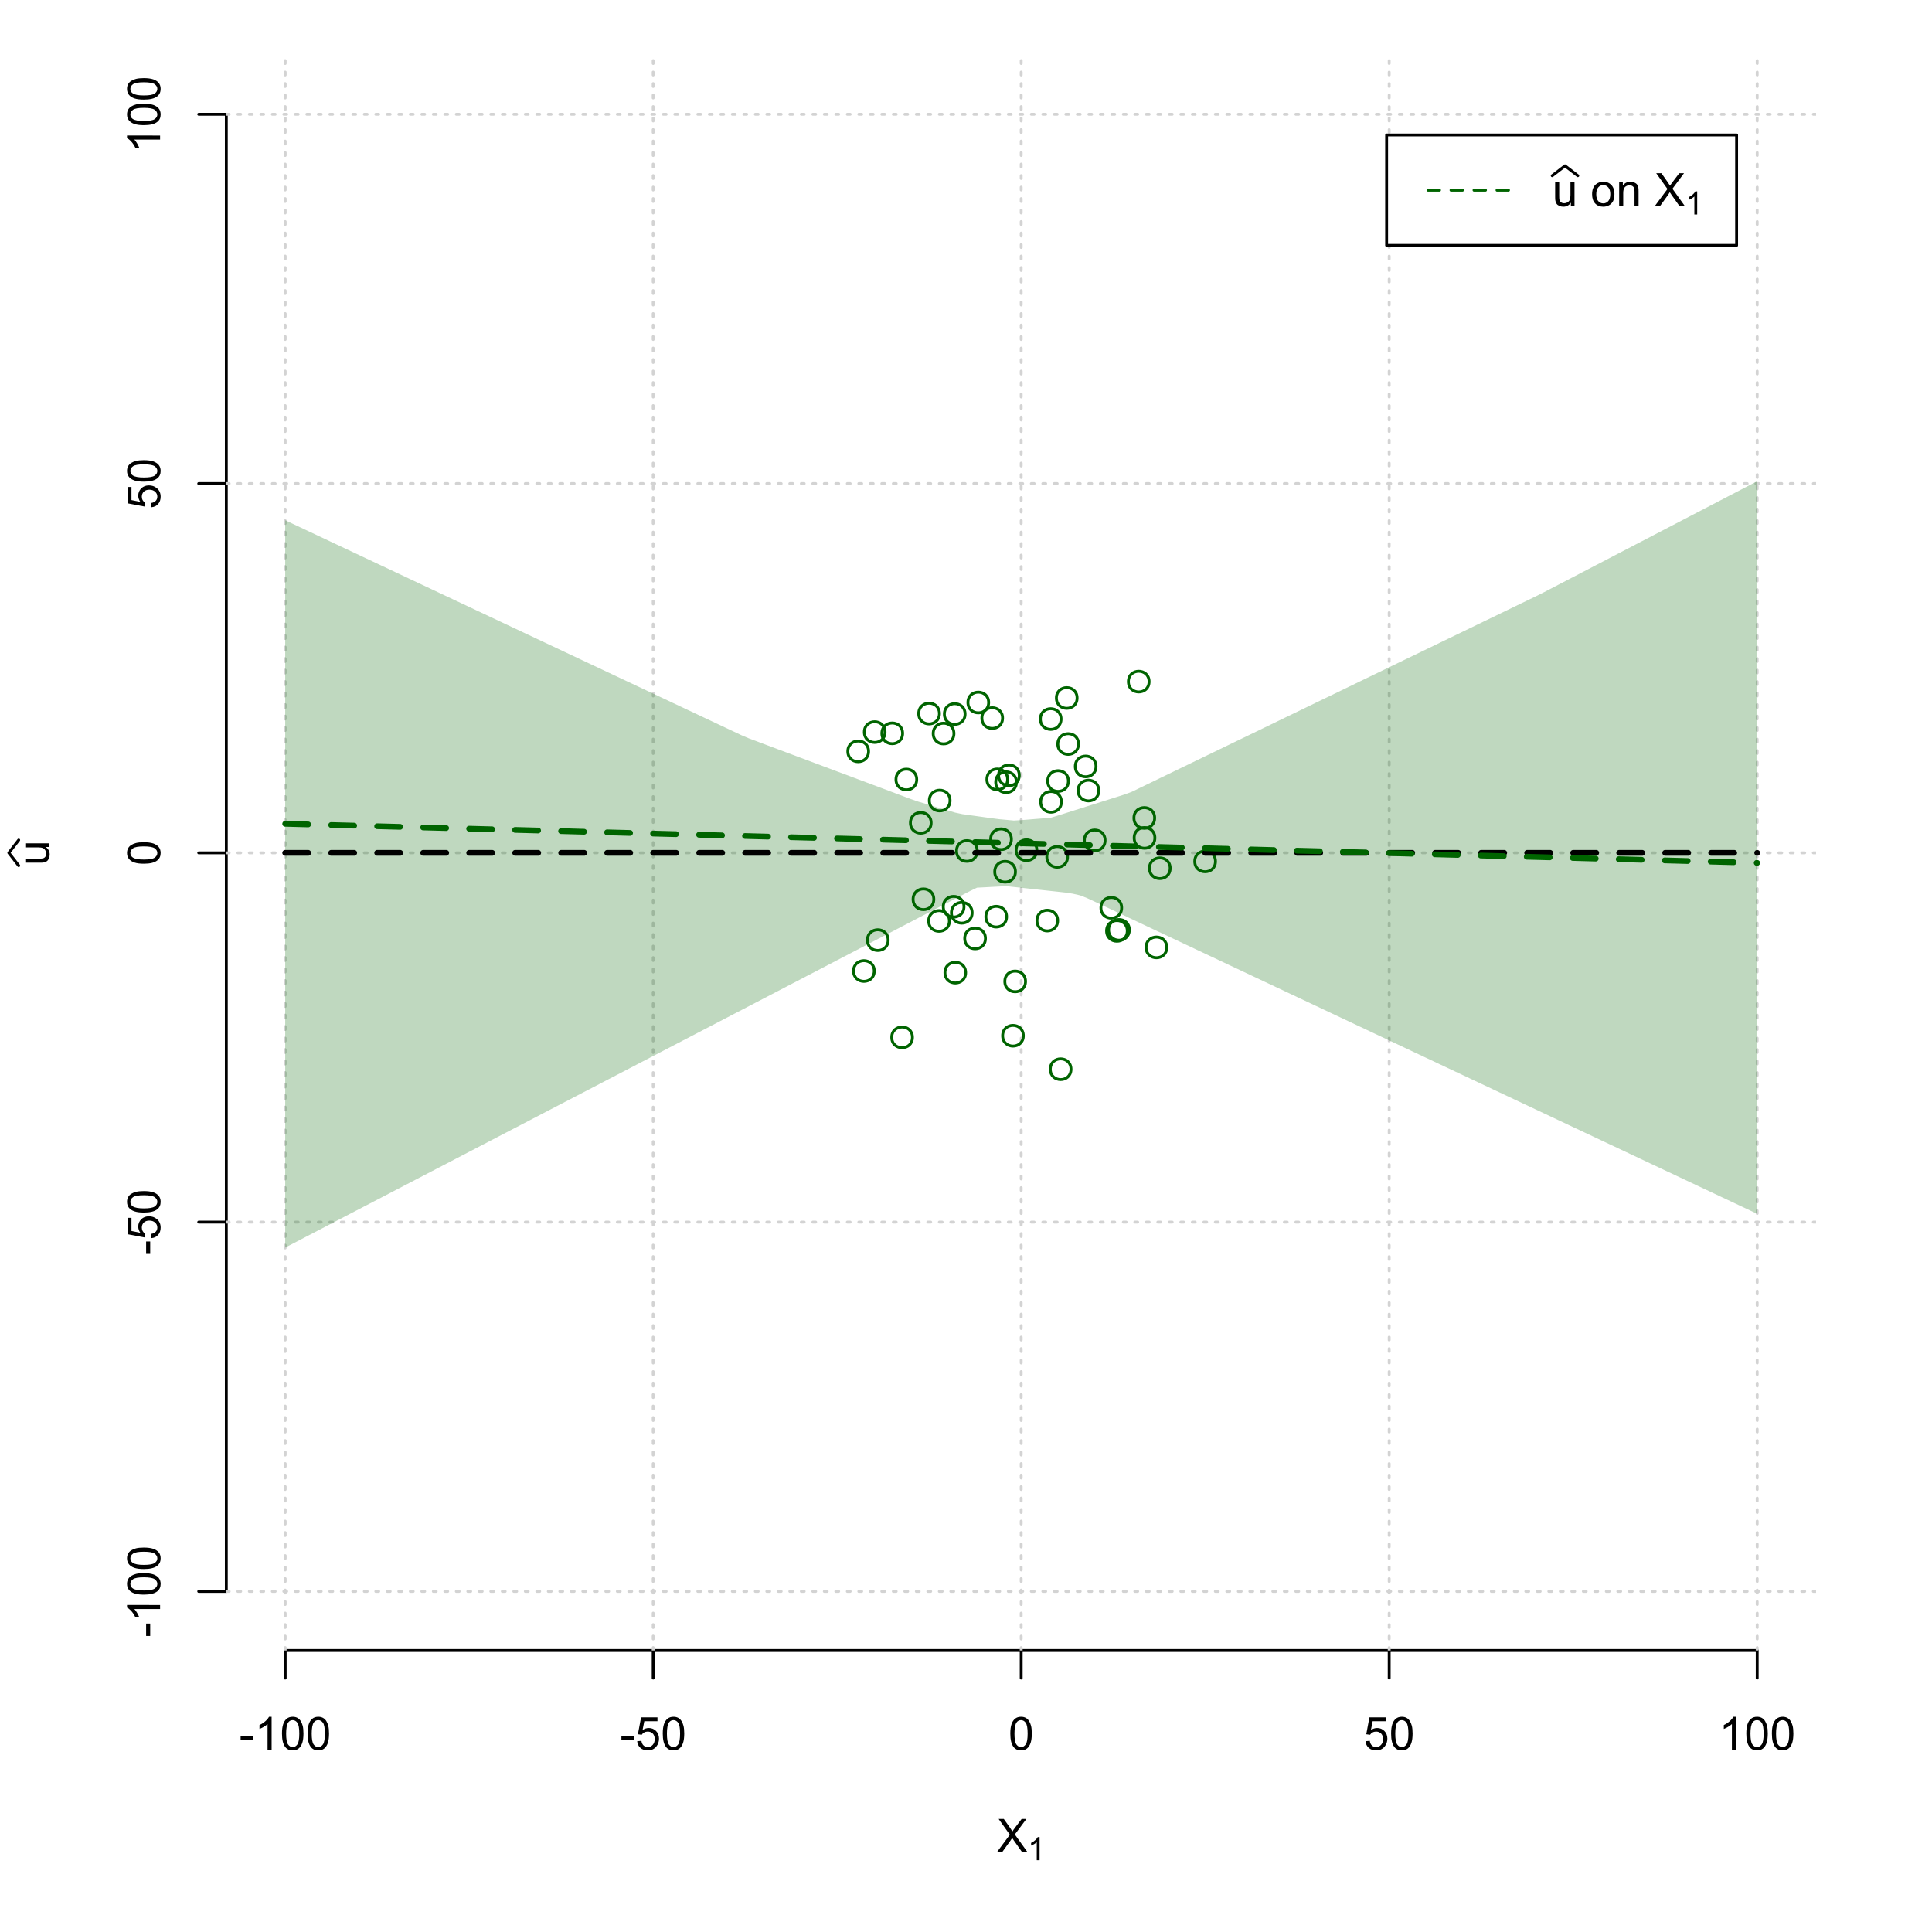 <?xml version="1.0" encoding="UTF-8"?>
<svg xmlns="http://www.w3.org/2000/svg" xmlns:xlink="http://www.w3.org/1999/xlink" width="504pt" height="504pt" viewBox="0 0 504 504" version="1.1">
<defs>
<g>
<symbol overflow="visible" id="glyph0-0">
<path style="stroke:none;" d="M 1.5 0 L 1.5 -7.5 L 7.5 -7.5 L 7.5 0 Z M 1.688 -0.188 L 7.312 -0.188 L 7.312 -7.312 L 1.688 -7.312 Z M 1.688 -0.188 "/>
</symbol>
<symbol overflow="visible" id="glyph0-1">
<path style="stroke:none;" d="M 0.055 0 L 3.375 -4.477 L 0.445 -8.59 L 1.797 -8.59 L 3.359 -6.387 C 3.68 -5.93 3.91 -5.578 4.047 -5.332 C 4.238 -5.645 4.465 -5.969 4.727 -6.312 L 6.457 -8.59 L 7.695 -8.59 L 4.676 -4.539 L 7.93 0 L 6.523 0 L 4.359 -3.062 C 4.238 -3.238 4.113 -3.43 3.984 -3.641 C 3.789 -3.324 3.652 -3.109 3.574 -2.992 L 1.418 0 Z M 0.055 0 "/>
</symbol>
<symbol overflow="visible" id="glyph0-2">
<path style="stroke:none;" d="M 0.383 -2.578 L 0.383 -3.641 L 3.621 -3.641 L 3.621 -2.578 Z M 0.383 -2.578 "/>
</symbol>
<symbol overflow="visible" id="glyph0-3">
<path style="stroke:none;" d="M 4.469 0 L 3.414 0 L 3.414 -6.719 C 3.16 -6.477 2.828 -6.234 2.414 -5.996 C 2 -5.75 1.629 -5.57 1.305 -5.449 L 1.305 -6.469 C 1.895 -6.742 2.41 -7.078 2.852 -7.477 C 3.293 -7.871 3.605 -8.254 3.789 -8.625 L 4.469 -8.625 Z M 4.469 0 "/>
</symbol>
<symbol overflow="visible" id="glyph0-4">
<path style="stroke:none;" d="M 0.5 -4.234 C 0.496 -5.246 0.602 -6.062 0.812 -6.688 C 1.02 -7.305 1.328 -7.785 1.742 -8.121 C 2.148 -8.457 2.668 -8.625 3.297 -8.625 C 3.758 -8.625 4.164 -8.531 4.512 -8.348 C 4.855 -8.16 5.141 -7.891 5.371 -7.543 C 5.594 -7.191 5.773 -6.766 5.906 -6.266 C 6.035 -5.762 6.098 -5.086 6.102 -4.234 C 6.098 -3.227 5.996 -2.414 5.789 -1.797 C 5.578 -1.176 5.266 -0.695 4.859 -0.359 C 4.445 -0.02 3.926 0.145 3.297 0.148 C 2.465 0.145 1.816 -0.148 1.348 -0.742 C 0.781 -1.457 0.496 -2.621 0.5 -4.234 Z M 1.582 -4.234 C 1.582 -2.824 1.746 -1.887 2.074 -1.418 C 2.402 -0.949 2.809 -0.715 3.297 -0.719 C 3.777 -0.715 4.184 -0.949 4.52 -1.422 C 4.848 -1.887 5.016 -2.824 5.016 -4.234 C 5.016 -5.648 4.848 -6.59 4.52 -7.055 C 4.184 -7.516 3.773 -7.746 3.289 -7.75 C 2.801 -7.746 2.414 -7.543 2.125 -7.137 C 1.762 -6.613 1.582 -5.645 1.582 -4.234 Z M 1.582 -4.234 "/>
</symbol>
<symbol overflow="visible" id="glyph0-5">
<path style="stroke:none;" d="M 0.5 -2.25 L 1.605 -2.344 C 1.684 -1.805 1.871 -1.398 2.176 -1.125 C 2.473 -0.852 2.836 -0.715 3.258 -0.719 C 3.766 -0.715 4.195 -0.906 4.547 -1.293 C 4.898 -1.672 5.074 -2.18 5.074 -2.82 C 5.074 -3.414 4.902 -3.891 4.566 -4.242 C 4.227 -4.59 3.785 -4.762 3.242 -4.766 C 2.898 -4.762 2.594 -4.684 2.32 -4.531 C 2.047 -4.375 1.832 -4.176 1.676 -3.93 L 0.688 -4.062 L 1.516 -8.473 L 5.789 -8.473 L 5.789 -7.465 L 2.359 -7.465 L 1.898 -5.156 C 2.414 -5.516 2.953 -5.695 3.523 -5.695 C 4.27 -5.695 4.902 -5.434 5.422 -4.914 C 5.934 -4.395 6.191 -3.727 6.195 -2.914 C 6.191 -2.133 5.965 -1.461 5.516 -0.898 C 4.961 -0.199 4.211 0.145 3.258 0.148 C 2.477 0.145 1.836 -0.07 1.344 -0.508 C 0.844 -0.941 0.562 -1.523 0.5 -2.25 Z M 0.5 -2.25 "/>
</symbol>
<symbol overflow="visible" id="glyph0-6">
<path style="stroke:none;" d="M 4.867 0 L 4.867 -0.914 C 4.379 -0.211 3.723 0.141 2.895 0.141 C 2.527 0.141 2.184 0.07 1.867 -0.07 C 1.547 -0.211 1.309 -0.387 1.156 -0.602 C 1 -0.812 0.895 -1.074 0.832 -1.383 C 0.785 -1.59 0.762 -1.918 0.766 -2.367 L 0.766 -6.223 L 1.82 -6.223 L 1.82 -2.773 C 1.816 -2.219 1.84 -1.848 1.887 -1.656 C 1.949 -1.379 2.09 -1.16 2.309 -1.004 C 2.523 -0.84 2.789 -0.762 3.105 -0.766 C 3.418 -0.762 3.715 -0.844 3.996 -1.008 C 4.273 -1.172 4.469 -1.391 4.586 -1.672 C 4.699 -1.949 4.758 -2.355 4.758 -2.891 L 4.758 -6.223 L 5.812 -6.223 L 5.812 0 Z M 4.867 0 "/>
</symbol>
<symbol overflow="visible" id="glyph0-7">
<path style="stroke:none;" d=""/>
</symbol>
<symbol overflow="visible" id="glyph0-8">
<path style="stroke:none;" d="M 0.398 -3.109 C 0.398 -4.262 0.719 -5.117 1.359 -5.672 C 1.895 -6.133 2.547 -6.363 3.316 -6.363 C 4.172 -6.363 4.871 -6.082 5.414 -5.52 C 5.953 -4.957 6.223 -4.184 6.227 -3.199 C 6.223 -2.398 6.102 -1.766 5.867 -1.309 C 5.625 -0.848 5.277 -0.492 4.82 -0.238 C 4.359 0.016 3.859 0.141 3.316 0.141 C 2.441 0.141 1.734 -0.137 1.203 -0.695 C 0.664 -1.254 0.398 -2.059 0.398 -3.109 Z M 1.484 -3.109 C 1.48 -2.309 1.656 -1.711 2.004 -1.32 C 2.348 -0.922 2.785 -0.727 3.316 -0.727 C 3.84 -0.727 4.273 -0.926 4.621 -1.324 C 4.969 -1.723 5.145 -2.328 5.145 -3.148 C 5.145 -3.914 4.969 -4.496 4.617 -4.895 C 4.266 -5.289 3.832 -5.488 3.316 -5.492 C 2.785 -5.488 2.348 -5.293 2.004 -4.898 C 1.656 -4.5 1.48 -3.902 1.484 -3.109 Z M 1.484 -3.109 "/>
</symbol>
<symbol overflow="visible" id="glyph0-9">
<path style="stroke:none;" d="M 0.789 0 L 0.789 -6.223 L 1.742 -6.223 L 1.742 -5.336 C 2.195 -6.02 2.855 -6.363 3.719 -6.363 C 4.09 -6.363 4.434 -6.293 4.754 -6.16 C 5.066 -6.023 5.305 -5.848 5.461 -5.633 C 5.617 -5.41 5.727 -5.152 5.789 -4.852 C 5.828 -4.656 5.848 -4.312 5.848 -3.828 L 5.848 0 L 4.793 0 L 4.793 -3.785 C 4.793 -4.215 4.75 -4.535 4.668 -4.75 C 4.586 -4.961 4.441 -5.129 4.234 -5.258 C 4.023 -5.383 3.777 -5.449 3.5 -5.449 C 3.047 -5.449 2.66 -5.305 2.332 -5.02 C 2.004 -4.734 1.84 -4.195 1.844 -3.398 L 1.844 0 Z M 0.789 0 "/>
</symbol>
<symbol overflow="visible" id="glyph1-0">
<path style="stroke:none;" d="M 1.051 0 L 1.051 -5.25 L 5.25 -5.25 L 5.25 0 Z M 1.18 -0.133 L 5.117 -0.133 L 5.117 -5.117 L 1.18 -5.117 Z M 1.18 -0.133 "/>
</symbol>
<symbol overflow="visible" id="glyph1-1">
<path style="stroke:none;" d="M 3.129 0 L 2.391 0 L 2.391 -4.703 C 2.211 -4.531 1.977 -4.363 1.691 -4.195 C 1.398 -4.023 1.141 -3.895 0.914 -3.812 L 0.914 -4.527 C 1.328 -4.719 1.688 -4.953 1.996 -5.234 C 2.305 -5.508 2.523 -5.777 2.652 -6.039 L 3.129 -6.039 Z M 3.129 0 "/>
</symbol>
<symbol overflow="visible" id="glyph2-0">
<path style="stroke:none;" d="M 0 -1.5 L -7.5 -1.5 L -7.5 -7.5 L 0 -7.5 Z M -0.188 -1.688 L -0.188 -7.312 L -7.312 -7.312 L -7.312 -1.688 Z M -0.188 -1.688 "/>
</symbol>
<symbol overflow="visible" id="glyph2-1">
<path style="stroke:none;" d="M 0 -4.867 L -0.914 -4.867 C -0.211 -4.379 0.141 -3.723 0.141 -2.895 C 0.141 -2.527 0.07 -2.184 -0.07 -1.867 C -0.211 -1.547 -0.387 -1.309 -0.598 -1.156 C -0.809 -1 -1.07 -0.895 -1.383 -0.832 C -1.59 -0.789 -1.918 -0.766 -2.367 -0.77 L -6.223 -0.77 L -6.223 -1.824 L -2.773 -1.824 C -2.219 -1.82 -1.848 -1.844 -1.656 -1.887 C -1.379 -1.949 -1.16 -2.09 -1.004 -2.309 C -0.84 -2.523 -0.762 -2.789 -0.766 -3.105 C -0.762 -3.418 -0.844 -3.715 -1.008 -3.996 C -1.172 -4.273 -1.391 -4.469 -1.672 -4.586 C -1.945 -4.699 -2.352 -4.758 -2.887 -4.758 L -6.223 -4.758 L -6.223 -5.812 L 0 -5.812 Z M 0 -4.867 "/>
</symbol>
<symbol overflow="visible" id="glyph2-2">
<path style="stroke:none;" d="M -2.578 -0.383 L -3.641 -0.383 L -3.641 -3.621 L -2.578 -3.621 Z M -2.578 -0.383 "/>
</symbol>
<symbol overflow="visible" id="glyph2-3">
<path style="stroke:none;" d="M 0 -4.469 L 0 -3.414 L -6.719 -3.418 C -6.477 -3.16 -6.234 -2.828 -5.996 -2.418 C -5.75 -2.004 -5.57 -1.633 -5.449 -1.309 L -6.469 -1.309 C -6.742 -1.895 -7.078 -2.41 -7.477 -2.852 C -7.871 -3.293 -8.254 -3.605 -8.625 -3.793 L -8.625 -4.473 Z M 0 -4.469 "/>
</symbol>
<symbol overflow="visible" id="glyph2-4">
<path style="stroke:none;" d="M -4.234 -0.5 C -5.246 -0.496 -6.062 -0.602 -6.688 -0.812 C -7.305 -1.02 -7.785 -1.328 -8.121 -1.742 C -8.457 -2.152 -8.625 -2.672 -8.625 -3.301 C -8.625 -3.758 -8.531 -4.164 -8.348 -4.512 C -8.16 -4.859 -7.891 -5.145 -7.543 -5.371 C -7.191 -5.594 -6.766 -5.773 -6.266 -5.906 C -5.762 -6.035 -5.086 -6.098 -4.234 -6.102 C -3.223 -6.098 -2.41 -5.996 -1.793 -5.789 C -1.176 -5.578 -0.695 -5.266 -0.359 -4.859 C -0.02 -4.445 0.145 -3.926 0.148 -3.297 C 0.145 -2.465 -0.148 -1.816 -0.742 -1.348 C -1.457 -0.781 -2.621 -0.496 -4.234 -0.5 Z M -4.234 -1.582 C -2.824 -1.582 -1.887 -1.746 -1.418 -2.074 C -0.949 -2.402 -0.715 -2.809 -0.719 -3.297 C -0.715 -3.777 -0.949 -4.184 -1.422 -4.52 C -1.887 -4.848 -2.824 -5.016 -4.234 -5.016 C -5.648 -5.016 -6.59 -4.848 -7.055 -4.52 C -7.516 -4.188 -7.746 -3.777 -7.75 -3.289 C -7.746 -2.801 -7.543 -2.414 -7.137 -2.129 C -6.613 -1.762 -5.645 -1.582 -4.234 -1.582 Z M -4.234 -1.582 "/>
</symbol>
<symbol overflow="visible" id="glyph2-5">
<path style="stroke:none;" d="M -2.25 -0.5 L -2.344 -1.605 C -1.805 -1.684 -1.398 -1.871 -1.125 -2.176 C -0.852 -2.473 -0.715 -2.836 -0.719 -3.258 C -0.715 -3.766 -0.906 -4.195 -1.293 -4.547 C -1.672 -4.898 -2.18 -5.074 -2.816 -5.074 C -3.414 -5.074 -3.891 -4.902 -4.242 -4.566 C -4.59 -4.227 -4.762 -3.785 -4.766 -3.242 C -4.762 -2.898 -4.684 -2.594 -4.531 -2.32 C -4.375 -2.047 -4.176 -1.832 -3.93 -1.676 L -4.062 -0.688 L -8.473 -1.52 L -8.473 -5.789 L -7.465 -5.789 L -7.465 -2.363 L -5.156 -1.898 C -5.516 -2.414 -5.695 -2.953 -5.695 -3.523 C -5.695 -4.27 -5.434 -4.902 -4.914 -5.422 C -4.395 -5.934 -3.727 -6.191 -2.91 -6.195 C -2.133 -6.191 -1.461 -5.965 -0.895 -5.516 C -0.199 -4.961 0.145 -4.211 0.148 -3.258 C 0.145 -2.477 -0.07 -1.836 -0.508 -1.344 C -0.941 -0.848 -1.523 -0.566 -2.25 -0.5 Z M -2.25 -0.5 "/>
</symbol>
</g>
<clipPath id="clip1">
  <path d="M 74 14.398 L 75 14.398 L 75 430.559 L 74 430.559 Z M 74 14.398 "/>
</clipPath>
<clipPath id="clip2">
  <path d="M 170 14.398 L 171 14.398 L 171 430.559 L 170 430.559 Z M 170 14.398 "/>
</clipPath>
<clipPath id="clip3">
  <path d="M 266 14.398 L 267 14.398 L 267 430.559 L 266 430.559 Z M 266 14.398 "/>
</clipPath>
<clipPath id="clip4">
  <path d="M 362 14.398 L 363 14.398 L 363 430.559 L 362 430.559 Z M 362 14.398 "/>
</clipPath>
<clipPath id="clip5">
  <path d="M 458 14.398 L 459 14.398 L 459 430.559 L 458 430.559 Z M 458 14.398 "/>
</clipPath>
<clipPath id="clip6">
  <path d="M 59.039 414 L 473.758 414 L 473.758 416 L 59.039 416 Z M 59.039 414 "/>
</clipPath>
<clipPath id="clip7">
  <path d="M 59.039 318 L 473.758 318 L 473.758 320 L 59.039 320 Z M 59.039 318 "/>
</clipPath>
<clipPath id="clip8">
  <path d="M 59.039 222 L 473.758 222 L 473.758 223 L 59.039 223 Z M 59.039 222 "/>
</clipPath>
<clipPath id="clip9">
  <path d="M 59.039 125 L 473.758 125 L 473.758 127 L 59.039 127 Z M 59.039 125 "/>
</clipPath>
<clipPath id="clip10">
  <path d="M 59.039 29 L 473.758 29 L 473.758 31 L 59.039 31 Z M 59.039 29 "/>
</clipPath>
</defs>
<g id="surface3426">
<rect x="0" y="0" width="504" height="504" style="fill:rgb(100%,100%,100%);fill-opacity:1;stroke:none;"/>
<g style="fill:rgb(0%,0%,0%);fill-opacity:1;">
  <use xlink:href="#glyph0-1" x="260.062" y="483.102"/>
</g>
<g style="fill:rgb(0%,0%,0%);fill-opacity:1;">
  <use xlink:href="#glyph1-1" x="268.066" y="485.281"/>
</g>
<g style="fill:rgb(0%,0%,0%);fill-opacity:1;">
  <use xlink:href="#glyph2-1" x="12.82" y="225.816"/>
</g>
<path style="fill:none;stroke-width:0.75;stroke-linecap:round;stroke-linejoin:round;stroke:rgb(0%,0%,0%);stroke-opacity:1;stroke-miterlimit:10;" d="M 4.879 225.816 L 2.301 222.48 L 4.879 219.145 "/>
<path style="fill:none;stroke-width:0.75;stroke-linecap:round;stroke-linejoin:round;stroke:rgb(0%,0%,0%);stroke-opacity:1;stroke-miterlimit:10;" d="M 74.398 430.559 L 458.398 430.559 "/>
<path style="fill:none;stroke-width:0.75;stroke-linecap:round;stroke-linejoin:round;stroke:rgb(0%,0%,0%);stroke-opacity:1;stroke-miterlimit:10;" d="M 74.398 430.559 L 74.398 437.762 "/>
<path style="fill:none;stroke-width:0.75;stroke-linecap:round;stroke-linejoin:round;stroke:rgb(0%,0%,0%);stroke-opacity:1;stroke-miterlimit:10;" d="M 170.398 430.559 L 170.398 437.762 "/>
<path style="fill:none;stroke-width:0.75;stroke-linecap:round;stroke-linejoin:round;stroke:rgb(0%,0%,0%);stroke-opacity:1;stroke-miterlimit:10;" d="M 266.398 430.559 L 266.398 437.762 "/>
<path style="fill:none;stroke-width:0.75;stroke-linecap:round;stroke-linejoin:round;stroke:rgb(0%,0%,0%);stroke-opacity:1;stroke-miterlimit:10;" d="M 362.398 430.559 L 362.398 437.762 "/>
<path style="fill:none;stroke-width:0.75;stroke-linecap:round;stroke-linejoin:round;stroke:rgb(0%,0%,0%);stroke-opacity:1;stroke-miterlimit:10;" d="M 458.398 430.559 L 458.398 437.762 "/>
<g style="fill:rgb(0%,0%,0%);fill-opacity:1;">
  <use xlink:href="#glyph0-2" x="62.391" y="456.48"/>
  <use xlink:href="#glyph0-3" x="66.387" y="456.48"/>
  <use xlink:href="#glyph0-4" x="73.061" y="456.48"/>
  <use xlink:href="#glyph0-4" x="79.734" y="456.48"/>
</g>
<g style="fill:rgb(0%,0%,0%);fill-opacity:1;">
  <use xlink:href="#glyph0-2" x="161.727" y="456.48"/>
  <use xlink:href="#glyph0-5" x="165.723" y="456.48"/>
  <use xlink:href="#glyph0-4" x="172.396" y="456.48"/>
</g>
<g style="fill:rgb(0%,0%,0%);fill-opacity:1;">
  <use xlink:href="#glyph0-4" x="263.062" y="456.48"/>
</g>
<g style="fill:rgb(0%,0%,0%);fill-opacity:1;">
  <use xlink:href="#glyph0-5" x="355.727" y="456.48"/>
  <use xlink:href="#glyph0-4" x="362.4" y="456.48"/>
</g>
<g style="fill:rgb(0%,0%,0%);fill-opacity:1;">
  <use xlink:href="#glyph0-3" x="448.387" y="456.48"/>
  <use xlink:href="#glyph0-4" x="455.061" y="456.48"/>
  <use xlink:href="#glyph0-4" x="461.734" y="456.48"/>
</g>
<path style="fill:none;stroke-width:0.75;stroke-linecap:round;stroke-linejoin:round;stroke:rgb(0%,0%,0%);stroke-opacity:1;stroke-miterlimit:10;" d="M 59.039 415.148 L 59.039 29.812 "/>
<path style="fill:none;stroke-width:0.75;stroke-linecap:round;stroke-linejoin:round;stroke:rgb(0%,0%,0%);stroke-opacity:1;stroke-miterlimit:10;" d="M 59.039 415.148 L 51.84 415.148 "/>
<path style="fill:none;stroke-width:0.75;stroke-linecap:round;stroke-linejoin:round;stroke:rgb(0%,0%,0%);stroke-opacity:1;stroke-miterlimit:10;" d="M 59.039 318.812 L 51.84 318.812 "/>
<path style="fill:none;stroke-width:0.75;stroke-linecap:round;stroke-linejoin:round;stroke:rgb(0%,0%,0%);stroke-opacity:1;stroke-miterlimit:10;" d="M 59.039 222.48 L 51.84 222.48 "/>
<path style="fill:none;stroke-width:0.75;stroke-linecap:round;stroke-linejoin:round;stroke:rgb(0%,0%,0%);stroke-opacity:1;stroke-miterlimit:10;" d="M 59.039 126.148 L 51.84 126.148 "/>
<path style="fill:none;stroke-width:0.75;stroke-linecap:round;stroke-linejoin:round;stroke:rgb(0%,0%,0%);stroke-opacity:1;stroke-miterlimit:10;" d="M 59.039 29.812 L 51.84 29.812 "/>
<g style="fill:rgb(0%,0%,0%);fill-opacity:1;">
  <use xlink:href="#glyph2-2" x="41.762" y="427.156"/>
  <use xlink:href="#glyph2-3" x="41.762" y="423.16"/>
  <use xlink:href="#glyph2-4" x="41.762" y="416.486"/>
  <use xlink:href="#glyph2-4" x="41.762" y="409.812"/>
</g>
<g style="fill:rgb(0%,0%,0%);fill-opacity:1;">
  <use xlink:href="#glyph2-2" x="41.762" y="327.484"/>
  <use xlink:href="#glyph2-5" x="41.762" y="323.488"/>
  <use xlink:href="#glyph2-4" x="41.762" y="316.814"/>
</g>
<g style="fill:rgb(0%,0%,0%);fill-opacity:1;">
  <use xlink:href="#glyph2-4" x="41.762" y="225.816"/>
</g>
<g style="fill:rgb(0%,0%,0%);fill-opacity:1;">
  <use xlink:href="#glyph2-5" x="41.762" y="132.82"/>
  <use xlink:href="#glyph2-4" x="41.762" y="126.146"/>
</g>
<g style="fill:rgb(0%,0%,0%);fill-opacity:1;">
  <use xlink:href="#glyph2-3" x="41.762" y="39.824"/>
  <use xlink:href="#glyph2-4" x="41.762" y="33.15"/>
  <use xlink:href="#glyph2-4" x="41.762" y="26.477"/>
</g>
<g clip-path="url(#clip1)" clip-rule="nonzero">
<path style="fill:none;stroke-width:0.75;stroke-linecap:round;stroke-linejoin:round;stroke:rgb(82.745%,82.745%,82.745%);stroke-opacity:1;stroke-dasharray:0.75,2.25;stroke-miterlimit:10;" d="M 74.398 430.559 L 74.398 14.398 "/>
</g>
<g clip-path="url(#clip2)" clip-rule="nonzero">
<path style="fill:none;stroke-width:0.75;stroke-linecap:round;stroke-linejoin:round;stroke:rgb(82.745%,82.745%,82.745%);stroke-opacity:1;stroke-dasharray:0.75,2.25;stroke-miterlimit:10;" d="M 170.398 430.559 L 170.398 14.398 "/>
</g>
<g clip-path="url(#clip3)" clip-rule="nonzero">
<path style="fill:none;stroke-width:0.75;stroke-linecap:round;stroke-linejoin:round;stroke:rgb(82.745%,82.745%,82.745%);stroke-opacity:1;stroke-dasharray:0.75,2.25;stroke-miterlimit:10;" d="M 266.398 430.559 L 266.398 14.398 "/>
</g>
<g clip-path="url(#clip4)" clip-rule="nonzero">
<path style="fill:none;stroke-width:0.75;stroke-linecap:round;stroke-linejoin:round;stroke:rgb(82.745%,82.745%,82.745%);stroke-opacity:1;stroke-dasharray:0.75,2.25;stroke-miterlimit:10;" d="M 362.398 430.559 L 362.398 14.398 "/>
</g>
<g clip-path="url(#clip5)" clip-rule="nonzero">
<path style="fill:none;stroke-width:0.75;stroke-linecap:round;stroke-linejoin:round;stroke:rgb(82.745%,82.745%,82.745%);stroke-opacity:1;stroke-dasharray:0.75,2.25;stroke-miterlimit:10;" d="M 458.398 430.559 L 458.398 14.398 "/>
</g>
<g clip-path="url(#clip6)" clip-rule="nonzero">
<path style="fill:none;stroke-width:0.75;stroke-linecap:round;stroke-linejoin:round;stroke:rgb(82.745%,82.745%,82.745%);stroke-opacity:1;stroke-dasharray:0.75,2.25;stroke-miterlimit:10;" d="M 59.039 415.148 L 473.762 415.148 "/>
</g>
<g clip-path="url(#clip7)" clip-rule="nonzero">
<path style="fill:none;stroke-width:0.75;stroke-linecap:round;stroke-linejoin:round;stroke:rgb(82.745%,82.745%,82.745%);stroke-opacity:1;stroke-dasharray:0.75,2.25;stroke-miterlimit:10;" d="M 59.039 318.812 L 473.762 318.812 "/>
</g>
<g clip-path="url(#clip8)" clip-rule="nonzero">
<path style="fill:none;stroke-width:0.75;stroke-linecap:round;stroke-linejoin:round;stroke:rgb(82.745%,82.745%,82.745%);stroke-opacity:1;stroke-dasharray:0.75,2.25;stroke-miterlimit:10;" d="M 59.039 222.48 L 473.762 222.48 "/>
</g>
<g clip-path="url(#clip9)" clip-rule="nonzero">
<path style="fill:none;stroke-width:0.75;stroke-linecap:round;stroke-linejoin:round;stroke:rgb(82.745%,82.745%,82.745%);stroke-opacity:1;stroke-dasharray:0.75,2.25;stroke-miterlimit:10;" d="M 59.039 126.148 L 473.762 126.148 "/>
</g>
<g clip-path="url(#clip10)" clip-rule="nonzero">
<path style="fill:none;stroke-width:0.75;stroke-linecap:round;stroke-linejoin:round;stroke:rgb(82.745%,82.745%,82.745%);stroke-opacity:1;stroke-dasharray:0.75,2.25;stroke-miterlimit:10;" d="M 59.039 29.812 L 473.762 29.812 "/>
</g>
<path style=" stroke:none;fill-rule:nonzero;fill:rgb(0%,39.216%,0%);fill-opacity:0.251;" d="M 74.398 45.242 L 74.398 135.711 L 76.32 136.617 L 78.238 137.52 L 80.16 138.426 L 82.078 139.328 L 85.922 141.141 L 87.84 142.043 L 89.762 142.949 L 91.68 143.852 L 93.602 144.758 L 95.52 145.664 L 97.441 146.566 L 99.359 147.473 L 101.281 148.375 L 103.199 149.281 L 105.121 150.188 L 107.039 151.09 L 108.961 151.996 L 110.879 152.898 L 112.801 153.805 L 114.719 154.711 L 116.641 155.613 L 118.559 156.52 L 120.48 157.422 L 122.398 158.328 L 124.32 159.234 L 126.238 160.137 L 128.16 161.043 L 130.078 161.945 L 133.922 163.758 L 135.84 164.66 L 137.762 165.566 L 139.68 166.469 L 141.602 167.375 L 143.52 168.281 L 145.441 169.184 L 147.359 170.09 L 149.281 170.992 L 151.199 171.898 L 153.121 172.805 L 155.039 173.707 L 156.961 174.613 L 158.879 175.516 L 160.801 176.422 L 162.719 177.328 L 164.641 178.23 L 166.559 179.137 L 168.48 180.039 L 170.398 180.945 L 172.32 181.852 L 174.238 182.754 L 176.16 183.66 L 178.078 184.562 L 180 185.469 L 181.922 186.371 L 183.84 187.277 L 185.762 188.184 L 187.68 189.086 L 189.602 189.992 L 191.52 190.895 L 193.441 191.801 L 195.359 192.617 L 197.281 193.336 L 199.199 194.055 L 201.121 194.777 L 203.039 195.496 L 204.961 196.215 L 206.879 196.934 L 208.801 197.652 L 210.719 198.371 L 212.641 199.09 L 214.559 199.809 L 216.48 200.531 L 218.398 201.25 L 220.32 201.969 L 222.238 202.688 L 224.16 203.406 L 226.078 204.125 L 229.922 205.562 L 231.84 206.285 L 233.762 207.004 L 235.68 207.723 L 237.602 208.441 L 239.52 209.113 L 241.441 209.684 L 243.359 210.258 L 245.281 210.828 L 247.199 211.398 L 249.121 211.969 L 251.039 212.383 L 252.961 212.652 L 254.879 212.918 L 256.801 213.184 L 258.719 213.449 L 260.641 213.699 L 262.559 213.875 L 264.48 214.055 L 266.398 213.945 L 268.32 213.793 L 270.238 213.637 L 272.16 213.484 L 274.078 213.332 L 276 212.746 L 277.922 212.141 L 279.84 211.531 L 281.762 210.926 L 283.68 210.32 L 285.602 209.711 L 287.52 209.105 L 289.441 208.496 L 291.359 207.891 L 293.281 207.281 L 295.199 206.578 L 297.121 205.648 L 299.039 204.719 L 300.961 203.789 L 302.879 202.859 L 304.801 201.93 L 306.719 201.004 L 308.641 200.074 L 310.559 199.145 L 312.48 198.215 L 314.398 197.285 L 316.32 196.359 L 318.238 195.43 L 320.16 194.5 L 322.078 193.57 L 324 192.641 L 325.922 191.715 L 327.84 190.785 L 329.762 189.855 L 331.68 188.926 L 333.602 187.996 L 335.52 187.066 L 337.441 186.141 L 339.359 185.211 L 341.281 184.281 L 343.199 183.352 L 345.121 182.422 L 347.039 181.496 L 348.961 180.566 L 350.879 179.637 L 352.801 178.707 L 354.719 177.777 L 356.641 176.848 L 358.559 175.922 L 360.48 174.992 L 362.398 174.062 L 364.32 173.133 L 366.238 172.203 L 368.16 171.277 L 370.078 170.348 L 373.922 168.488 L 375.84 167.559 L 377.762 166.629 L 379.68 165.703 L 381.602 164.773 L 383.52 163.844 L 385.441 162.914 L 387.359 161.984 L 389.281 161.059 L 391.199 160.129 L 393.121 159.199 L 395.039 158.27 L 396.961 157.34 L 398.879 156.414 L 400.801 155.484 L 402.719 154.52 L 404.641 153.52 L 406.559 152.52 L 408.48 151.523 L 410.398 150.523 L 412.32 149.523 L 414.238 148.523 L 416.16 147.523 L 418.078 146.523 L 421.922 144.523 L 423.84 143.523 L 425.762 142.523 L 427.68 141.523 L 429.602 140.527 L 431.52 139.527 L 433.441 138.527 L 435.359 137.527 L 437.281 136.527 L 439.199 135.527 L 441.121 134.527 L 443.039 133.527 L 444.961 132.527 L 446.879 131.527 L 448.801 130.531 L 450.719 129.531 L 452.641 128.531 L 454.559 127.531 L 456.48 126.531 L 458.398 125.531 L 458.398 29.812 L 458.398 407.117 L 458.398 316.648 L 456.48 315.742 L 454.559 314.836 L 452.641 313.934 L 450.719 313.027 L 448.801 312.125 L 446.879 311.219 L 444.961 310.312 L 443.039 309.41 L 441.121 308.504 L 439.199 307.602 L 437.281 306.695 L 435.359 305.789 L 433.441 304.887 L 431.52 303.98 L 429.602 303.078 L 427.68 302.172 L 425.762 301.266 L 423.84 300.363 L 421.922 299.457 L 420 298.555 L 418.078 297.648 L 416.16 296.742 L 414.238 295.84 L 412.32 294.934 L 410.398 294.031 L 408.48 293.125 L 406.559 292.223 L 404.641 291.316 L 402.719 290.41 L 400.801 289.508 L 398.879 288.602 L 396.961 287.699 L 395.039 286.793 L 393.121 285.887 L 391.199 284.984 L 389.281 284.078 L 387.359 283.176 L 385.441 282.27 L 383.52 281.363 L 381.602 280.461 L 379.68 279.555 L 377.762 278.652 L 375.84 277.746 L 373.922 276.84 L 372 275.938 L 370.078 275.031 L 368.16 274.129 L 366.238 273.223 L 364.32 272.316 L 362.398 271.414 L 360.48 270.508 L 358.559 269.605 L 356.641 268.699 L 354.719 267.793 L 352.801 266.891 L 350.879 265.984 L 348.961 265.082 L 347.039 264.176 L 345.121 263.27 L 343.199 262.367 L 341.281 261.461 L 339.359 260.559 L 337.441 259.652 L 335.52 258.746 L 333.602 257.844 L 331.68 256.938 L 329.762 256.035 L 327.84 255.129 L 325.922 254.223 L 324 253.32 L 322.078 252.414 L 320.16 251.512 L 318.238 250.605 L 316.32 249.699 L 314.398 248.797 L 312.48 247.891 L 310.559 246.988 L 308.641 246.082 L 306.719 245.176 L 304.801 244.273 L 302.879 243.367 L 300.961 242.465 L 299.039 241.559 L 297.121 240.652 L 295.199 239.75 L 293.281 238.844 L 291.359 237.941 L 289.441 237.035 L 287.52 236.129 L 285.602 235.227 L 283.68 234.336 L 281.762 233.57 L 279.84 233.133 L 277.922 232.84 L 276 232.629 L 274.078 232.422 L 272.16 232.215 L 270.238 232.004 L 268.32 231.797 L 266.398 231.59 L 264.48 231.379 L 262.559 231.172 L 260.641 231.266 L 258.719 231.363 L 256.801 231.465 L 254.879 231.562 L 252.961 232.492 L 251.039 233.488 L 249.121 234.488 L 247.199 235.488 L 245.281 236.488 L 243.359 237.488 L 241.441 238.488 L 239.52 239.488 L 237.602 240.488 L 235.68 241.488 L 233.762 242.488 L 231.84 243.488 L 229.922 244.484 L 226.078 246.484 L 224.16 247.484 L 222.238 248.484 L 220.32 249.484 L 218.398 250.484 L 216.48 251.484 L 214.559 252.484 L 212.641 253.484 L 210.719 254.48 L 208.801 255.48 L 206.879 256.48 L 204.961 257.48 L 203.039 258.48 L 201.121 259.48 L 199.199 260.48 L 197.281 261.48 L 195.359 262.48 L 193.441 263.48 L 191.52 264.477 L 189.602 265.477 L 187.68 266.477 L 185.762 267.477 L 183.84 268.477 L 181.922 269.477 L 178.078 271.477 L 176.16 272.477 L 174.238 273.477 L 172.32 274.473 L 170.398 275.473 L 168.48 276.473 L 166.559 277.473 L 164.641 278.473 L 162.719 279.473 L 160.801 280.473 L 158.879 281.473 L 156.961 282.473 L 155.039 283.473 L 153.121 284.473 L 151.199 285.469 L 149.281 286.469 L 147.359 287.469 L 145.441 288.469 L 143.52 289.469 L 141.602 290.469 L 139.68 291.469 L 137.762 292.469 L 135.84 293.469 L 133.922 294.469 L 132 295.465 L 130.078 296.465 L 128.16 297.465 L 126.238 298.465 L 124.32 299.465 L 122.398 300.465 L 120.48 301.465 L 118.559 302.465 L 116.641 303.465 L 114.719 304.465 L 112.801 305.461 L 110.879 306.461 L 108.961 307.461 L 107.039 308.461 L 105.121 309.461 L 103.199 310.461 L 101.281 311.461 L 99.359 312.461 L 97.441 313.461 L 95.52 314.461 L 93.602 315.457 L 91.68 316.457 L 89.762 317.457 L 87.84 318.457 L 85.922 319.457 L 82.078 321.457 L 80.16 322.457 L 78.238 323.457 L 76.32 324.457 L 74.398 325.453 L 74.398 415.148 Z M 74.398 45.242 "/>
<path style="fill:none;stroke-width:0.75;stroke-linecap:round;stroke-linejoin:round;stroke:rgb(0%,39.216%,0%);stroke-opacity:1;stroke-miterlimit:10;" d="M 294.078 242.84 C 294.078 246.438 288.676 246.438 288.676 242.84 C 288.676 239.238 294.078 239.238 294.078 242.84 "/>
<path style="fill:none;stroke-width:0.75;stroke-linecap:round;stroke-linejoin:round;stroke:rgb(0%,39.216%,0%);stroke-opacity:1;stroke-miterlimit:10;" d="M 251.477 236.539 C 251.477 240.137 246.078 240.137 246.078 236.539 C 246.078 232.938 251.477 232.938 251.477 236.539 "/>
<path style="fill:none;stroke-width:0.75;stroke-linecap:round;stroke-linejoin:round;stroke:rgb(0%,39.216%,0%);stroke-opacity:1;stroke-miterlimit:10;" d="M 230.879 190.98 C 230.879 194.582 225.48 194.582 225.48 190.98 C 225.48 187.383 230.879 187.383 230.879 190.98 "/>
<path style="fill:none;stroke-width:0.75;stroke-linecap:round;stroke-linejoin:round;stroke:rgb(0%,39.216%,0%);stroke-opacity:1;stroke-miterlimit:10;" d="M 305.262 226.5 C 305.262 230.098 299.859 230.098 299.859 226.5 C 299.859 222.898 305.262 222.898 305.262 226.5 "/>
<path style="fill:none;stroke-width:0.75;stroke-linecap:round;stroke-linejoin:round;stroke:rgb(0%,39.216%,0%);stroke-opacity:1;stroke-miterlimit:10;" d="M 266.961 270.191 C 266.961 273.789 261.559 273.789 261.559 270.191 C 261.559 266.59 266.961 266.59 266.961 270.191 "/>
<path style="fill:none;stroke-width:0.75;stroke-linecap:round;stroke-linejoin:round;stroke:rgb(0%,39.216%,0%);stroke-opacity:1;stroke-miterlimit:10;" d="M 257.07 244.812 C 257.07 248.41 251.668 248.41 251.668 244.812 C 251.668 241.211 257.07 241.211 257.07 244.812 "/>
<path style="fill:none;stroke-width:0.75;stroke-linecap:round;stroke-linejoin:round;stroke:rgb(0%,39.216%,0%);stroke-opacity:1;stroke-miterlimit:10;" d="M 280.98 182.082 C 280.98 185.684 275.582 185.684 275.582 182.082 C 275.582 178.48 280.98 178.48 280.98 182.082 "/>
<path style="fill:none;stroke-width:0.75;stroke-linecap:round;stroke-linejoin:round;stroke:rgb(0%,39.216%,0%);stroke-opacity:1;stroke-miterlimit:10;" d="M 251.758 186.266 C 251.758 189.863 246.359 189.863 246.359 186.266 C 246.359 182.664 251.758 182.664 251.758 186.266 "/>
<path style="fill:none;stroke-width:0.75;stroke-linecap:round;stroke-linejoin:round;stroke:rgb(0%,39.216%,0%);stroke-opacity:1;stroke-miterlimit:10;" d="M 265.156 204.055 C 265.156 207.652 259.754 207.652 259.754 204.055 C 259.754 200.453 265.156 200.453 265.156 204.055 "/>
<path style="fill:none;stroke-width:0.75;stroke-linecap:round;stroke-linejoin:round;stroke:rgb(0%,39.216%,0%);stroke-opacity:1;stroke-miterlimit:10;" d="M 301.211 213.379 C 301.211 216.98 295.809 216.98 295.809 213.379 C 295.809 209.781 301.211 209.781 301.211 213.379 "/>
<path style="fill:none;stroke-width:0.75;stroke-linecap:round;stroke-linejoin:round;stroke:rgb(0%,39.216%,0%);stroke-opacity:1;stroke-miterlimit:10;" d="M 228.07 253.305 C 228.07 256.906 222.668 256.906 222.668 253.305 C 222.668 249.707 228.07 249.707 228.07 253.305 "/>
<path style="fill:none;stroke-width:0.75;stroke-linecap:round;stroke-linejoin:round;stroke:rgb(0%,39.216%,0%);stroke-opacity:1;stroke-miterlimit:10;" d="M 247.668 240.246 C 247.668 243.844 242.266 243.844 242.266 240.246 C 242.266 236.645 247.668 236.645 247.668 240.246 "/>
<path style="fill:none;stroke-width:0.75;stroke-linecap:round;stroke-linejoin:round;stroke:rgb(0%,39.216%,0%);stroke-opacity:1;stroke-miterlimit:10;" d="M 262.852 203.312 C 262.852 206.91 257.453 206.91 257.453 203.312 C 257.453 199.711 262.852 199.711 262.852 203.312 "/>
<path style="fill:none;stroke-width:0.75;stroke-linecap:round;stroke-linejoin:round;stroke:rgb(0%,39.216%,0%);stroke-opacity:1;stroke-miterlimit:10;" d="M 265.895 202.266 C 265.895 205.867 260.496 205.867 260.496 202.266 C 260.496 198.668 265.895 198.668 265.895 202.266 "/>
<path style="fill:none;stroke-width:0.75;stroke-linecap:round;stroke-linejoin:round;stroke:rgb(0%,39.216%,0%);stroke-opacity:1;stroke-miterlimit:10;" d="M 286.645 206.23 C 286.645 209.832 281.246 209.832 281.246 206.23 C 281.246 202.633 286.645 202.633 286.645 206.23 "/>
<path style="fill:none;stroke-width:0.75;stroke-linecap:round;stroke-linejoin:round;stroke:rgb(0%,39.216%,0%);stroke-opacity:1;stroke-miterlimit:10;" d="M 245.066 186.148 C 245.066 189.746 239.664 189.746 239.664 186.148 C 239.664 182.547 245.066 182.547 245.066 186.148 "/>
<path style="fill:none;stroke-width:0.75;stroke-linecap:round;stroke-linejoin:round;stroke:rgb(0%,39.216%,0%);stroke-opacity:1;stroke-miterlimit:10;" d="M 254.93 222 C 254.93 225.598 249.531 225.598 249.531 222 C 249.531 218.398 254.93 218.398 254.93 222 "/>
<path style="fill:none;stroke-width:0.75;stroke-linecap:round;stroke-linejoin:round;stroke:rgb(0%,39.216%,0%);stroke-opacity:1;stroke-miterlimit:10;" d="M 261.539 187.328 C 261.539 190.926 256.141 190.926 256.141 187.328 C 256.141 183.727 261.539 183.727 261.539 187.328 "/>
<path style="fill:none;stroke-width:0.75;stroke-linecap:round;stroke-linejoin:round;stroke:rgb(0%,39.216%,0%);stroke-opacity:1;stroke-miterlimit:10;" d="M 242.902 214.656 C 242.902 218.258 237.504 218.258 237.504 214.656 C 237.504 211.059 242.902 211.059 242.902 214.656 "/>
<path style="fill:none;stroke-width:0.75;stroke-linecap:round;stroke-linejoin:round;stroke:rgb(0%,39.216%,0%);stroke-opacity:1;stroke-miterlimit:10;" d="M 231.688 245.246 C 231.688 248.848 226.289 248.848 226.289 245.246 C 226.289 241.645 231.688 241.645 231.688 245.246 "/>
<path style="fill:none;stroke-width:0.75;stroke-linecap:round;stroke-linejoin:round;stroke:rgb(0%,39.216%,0%);stroke-opacity:1;stroke-miterlimit:10;" d="M 262.586 239.133 C 262.586 242.73 257.184 242.73 257.184 239.133 C 257.184 235.531 262.586 235.531 262.586 239.133 "/>
<path style="fill:none;stroke-width:0.75;stroke-linecap:round;stroke-linejoin:round;stroke:rgb(0%,39.216%,0%);stroke-opacity:1;stroke-miterlimit:10;" d="M 239.141 203.348 C 239.141 206.949 233.738 206.949 233.738 203.348 C 233.738 199.75 239.141 199.75 239.141 203.348 "/>
<path style="fill:none;stroke-width:0.75;stroke-linecap:round;stroke-linejoin:round;stroke:rgb(0%,39.216%,0%);stroke-opacity:1;stroke-miterlimit:10;" d="M 267.527 256.023 C 267.527 259.621 262.129 259.621 262.129 256.023 C 262.129 252.422 267.527 252.422 267.527 256.023 "/>
<path style="fill:none;stroke-width:0.75;stroke-linecap:round;stroke-linejoin:round;stroke:rgb(0%,39.216%,0%);stroke-opacity:1;stroke-miterlimit:10;" d="M 275.91 240.152 C 275.91 243.75 270.512 243.75 270.512 240.152 C 270.512 236.551 275.91 236.551 275.91 240.152 "/>
<path style="fill:none;stroke-width:0.75;stroke-linecap:round;stroke-linejoin:round;stroke:rgb(0%,39.216%,0%);stroke-opacity:1;stroke-miterlimit:10;" d="M 243.602 234.594 C 243.602 238.195 238.203 238.195 238.203 234.594 C 238.203 230.996 243.602 230.996 243.602 234.594 "/>
<path style="fill:none;stroke-width:0.75;stroke-linecap:round;stroke-linejoin:round;stroke:rgb(0%,39.216%,0%);stroke-opacity:1;stroke-miterlimit:10;" d="M 299.762 177.812 C 299.762 181.41 294.363 181.41 294.363 177.812 C 294.363 174.211 299.762 174.211 299.762 177.812 "/>
<path style="fill:none;stroke-width:0.75;stroke-linecap:round;stroke-linejoin:round;stroke:rgb(0%,39.216%,0%);stroke-opacity:1;stroke-miterlimit:10;" d="M 278.711 203.75 C 278.711 207.352 273.312 207.352 273.312 203.75 C 273.312 200.152 278.711 200.152 278.711 203.75 "/>
<path style="fill:none;stroke-width:0.75;stroke-linecap:round;stroke-linejoin:round;stroke:rgb(0%,39.216%,0%);stroke-opacity:1;stroke-miterlimit:10;" d="M 248.852 191.355 C 248.852 194.957 243.449 194.957 243.449 191.355 C 243.449 187.758 248.852 187.758 248.852 191.355 "/>
<path style="fill:none;stroke-width:0.75;stroke-linecap:round;stroke-linejoin:round;stroke:rgb(0%,39.216%,0%);stroke-opacity:1;stroke-miterlimit:10;" d="M 294.605 242.578 C 294.605 246.176 289.203 246.176 289.203 242.578 C 289.203 238.977 294.605 238.977 294.605 242.578 "/>
<path style="fill:none;stroke-width:0.75;stroke-linecap:round;stroke-linejoin:round;stroke:rgb(0%,39.216%,0%);stroke-opacity:1;stroke-miterlimit:10;" d="M 257.906 183.258 C 257.906 186.859 252.508 186.859 252.508 183.258 C 252.508 179.656 257.906 179.656 257.906 183.258 "/>
<path style="fill:none;stroke-width:0.75;stroke-linecap:round;stroke-linejoin:round;stroke:rgb(0%,39.216%,0%);stroke-opacity:1;stroke-miterlimit:10;" d="M 276.879 209.176 C 276.879 212.773 271.477 212.773 271.477 209.176 C 271.477 205.574 276.879 205.574 276.879 209.176 "/>
<path style="fill:none;stroke-width:0.75;stroke-linecap:round;stroke-linejoin:round;stroke:rgb(0%,39.216%,0%);stroke-opacity:1;stroke-miterlimit:10;" d="M 251.906 253.73 C 251.906 257.332 246.508 257.332 246.508 253.73 C 246.508 250.129 251.906 250.129 251.906 253.73 "/>
<path style="fill:none;stroke-width:0.75;stroke-linecap:round;stroke-linejoin:round;stroke:rgb(0%,39.216%,0%);stroke-opacity:1;stroke-miterlimit:10;" d="M 279.391 278.922 C 279.391 282.523 273.992 282.523 273.992 278.922 C 273.992 275.324 279.391 275.324 279.391 278.922 "/>
<path style="fill:none;stroke-width:0.75;stroke-linecap:round;stroke-linejoin:round;stroke:rgb(0%,39.216%,0%);stroke-opacity:1;stroke-miterlimit:10;" d="M 285.914 199.941 C 285.914 203.539 280.516 203.539 280.516 199.941 C 280.516 196.34 285.914 196.34 285.914 199.941 "/>
<path style="fill:none;stroke-width:0.75;stroke-linecap:round;stroke-linejoin:round;stroke:rgb(0%,39.216%,0%);stroke-opacity:1;stroke-miterlimit:10;" d="M 276.801 187.574 C 276.801 191.176 271.402 191.176 271.402 187.574 C 271.402 183.977 276.801 183.977 276.801 187.574 "/>
<path style="fill:none;stroke-width:0.75;stroke-linecap:round;stroke-linejoin:round;stroke:rgb(0%,39.216%,0%);stroke-opacity:1;stroke-miterlimit:10;" d="M 301.27 218.582 C 301.27 222.184 295.871 222.184 295.871 218.582 C 295.871 214.984 301.27 214.984 301.27 218.582 "/>
<path style="fill:none;stroke-width:0.75;stroke-linecap:round;stroke-linejoin:round;stroke:rgb(0%,39.216%,0%);stroke-opacity:1;stroke-miterlimit:10;" d="M 247.836 208.84 C 247.836 212.438 242.438 212.438 242.438 208.84 C 242.438 205.238 247.836 205.238 247.836 208.84 "/>
<path style="fill:none;stroke-width:0.75;stroke-linecap:round;stroke-linejoin:round;stroke:rgb(0%,39.216%,0%);stroke-opacity:1;stroke-miterlimit:10;" d="M 264.895 227.414 C 264.895 231.012 259.496 231.012 259.496 227.414 C 259.496 223.812 264.895 223.812 264.895 227.414 "/>
<path style="fill:none;stroke-width:0.75;stroke-linecap:round;stroke-linejoin:round;stroke:rgb(0%,39.216%,0%);stroke-opacity:1;stroke-miterlimit:10;" d="M 235.461 191.309 C 235.461 194.906 230.059 194.906 230.059 191.309 C 230.059 187.707 235.461 187.707 235.461 191.309 "/>
<path style="fill:none;stroke-width:0.75;stroke-linecap:round;stroke-linejoin:round;stroke:rgb(0%,39.216%,0%);stroke-opacity:1;stroke-miterlimit:10;" d="M 304.379 247.145 C 304.379 250.742 298.98 250.742 298.98 247.145 C 298.98 243.543 304.379 243.543 304.379 247.145 "/>
<path style="fill:none;stroke-width:0.75;stroke-linecap:round;stroke-linejoin:round;stroke:rgb(0%,39.216%,0%);stroke-opacity:1;stroke-miterlimit:10;" d="M 288.281 219.23 C 288.281 222.832 282.883 222.832 282.883 219.23 C 282.883 215.629 288.281 215.629 288.281 219.23 "/>
<path style="fill:none;stroke-width:0.75;stroke-linecap:round;stroke-linejoin:round;stroke:rgb(0%,39.216%,0%);stroke-opacity:1;stroke-miterlimit:10;" d="M 253.598 238.117 C 253.598 241.719 248.199 241.719 248.199 238.117 C 248.199 234.52 253.598 234.52 253.598 238.117 "/>
<path style="fill:none;stroke-width:0.75;stroke-linecap:round;stroke-linejoin:round;stroke:rgb(0%,39.216%,0%);stroke-opacity:1;stroke-miterlimit:10;" d="M 263.84 218.938 C 263.84 222.535 258.438 222.535 258.438 218.938 C 258.438 215.336 263.84 215.336 263.84 218.938 "/>
<path style="fill:none;stroke-width:0.75;stroke-linecap:round;stroke-linejoin:round;stroke:rgb(0%,39.216%,0%);stroke-opacity:1;stroke-miterlimit:10;" d="M 317.078 224.715 C 317.078 228.312 311.68 228.312 311.68 224.715 C 311.68 221.113 317.078 221.113 317.078 224.715 "/>
<path style="fill:none;stroke-width:0.75;stroke-linecap:round;stroke-linejoin:round;stroke:rgb(0%,39.216%,0%);stroke-opacity:1;stroke-miterlimit:10;" d="M 270.48 221.793 C 270.48 225.391 265.078 225.391 265.078 221.793 C 265.078 218.191 270.48 218.191 270.48 221.793 "/>
<path style="fill:none;stroke-width:0.75;stroke-linecap:round;stroke-linejoin:round;stroke:rgb(0%,39.216%,0%);stroke-opacity:1;stroke-miterlimit:10;" d="M 238.027 270.613 C 238.027 274.211 232.629 274.211 232.629 270.613 C 232.629 267.012 238.027 267.012 238.027 270.613 "/>
<path style="fill:none;stroke-width:0.75;stroke-linecap:round;stroke-linejoin:round;stroke:rgb(0%,39.216%,0%);stroke-opacity:1;stroke-miterlimit:10;" d="M 226.578 196.008 C 226.578 199.609 221.18 199.609 221.18 196.008 C 221.18 192.41 226.578 192.41 226.578 196.008 "/>
<path style="fill:none;stroke-width:0.75;stroke-linecap:round;stroke-linejoin:round;stroke:rgb(0%,39.216%,0%);stroke-opacity:1;stroke-miterlimit:10;" d="M 278.488 223.531 C 278.488 227.133 273.086 227.133 273.086 223.531 C 273.086 219.934 278.488 219.934 278.488 223.531 "/>
<path style="fill:none;stroke-width:0.75;stroke-linecap:round;stroke-linejoin:round;stroke:rgb(0%,39.216%,0%);stroke-opacity:1;stroke-miterlimit:10;" d="M 292.602 236.82 C 292.602 240.422 287.199 240.422 287.199 236.82 C 287.199 233.219 292.602 233.219 292.602 236.82 "/>
<path style="fill:none;stroke-width:0.75;stroke-linecap:round;stroke-linejoin:round;stroke:rgb(0%,39.216%,0%);stroke-opacity:1;stroke-miterlimit:10;" d="M 281.348 194.09 C 281.348 197.691 275.949 197.691 275.949 194.09 C 275.949 190.492 281.348 190.492 281.348 194.09 "/>
<path style="fill:none;stroke-width:1.5;stroke-linecap:round;stroke-linejoin:round;stroke:rgb(0%,0%,0%);stroke-opacity:1;stroke-dasharray:6,6;stroke-miterlimit:10;" d="M 74.398 222.48 L 458.398 222.48 "/>
<path style="fill:none;stroke-width:1.5;stroke-linecap:round;stroke-linejoin:round;stroke:rgb(0%,39.216%,0%);stroke-opacity:1;stroke-dasharray:6,6;stroke-miterlimit:10;" d="M 74.398 214.906 L 76.32 214.957 L 78.238 215.008 L 80.16 215.059 L 82.078 215.109 L 85.922 215.211 L 87.84 215.262 L 89.762 215.312 L 91.68 215.363 L 93.602 215.414 L 95.52 215.465 L 97.441 215.516 L 99.359 215.566 L 101.281 215.617 L 103.199 215.668 L 105.121 215.719 L 107.039 215.773 L 108.961 215.824 L 110.879 215.875 L 112.801 215.926 L 114.719 215.977 L 116.641 216.027 L 118.559 216.078 L 120.48 216.129 L 122.398 216.18 L 124.32 216.23 L 126.238 216.281 L 128.16 216.332 L 130.078 216.383 L 133.922 216.484 L 135.84 216.535 L 137.762 216.586 L 139.68 216.637 L 141.602 216.688 L 143.52 216.738 L 145.441 216.789 L 147.359 216.84 L 149.281 216.891 L 151.199 216.945 L 153.121 216.996 L 155.039 217.047 L 156.961 217.098 L 158.879 217.148 L 160.801 217.199 L 162.719 217.25 L 164.641 217.301 L 166.559 217.352 L 168.48 217.402 L 170.398 217.453 L 172.32 217.504 L 174.238 217.555 L 176.16 217.605 L 178.078 217.656 L 181.922 217.758 L 183.84 217.809 L 185.762 217.859 L 187.68 217.91 L 189.602 217.961 L 191.52 218.012 L 193.441 218.062 L 195.359 218.117 L 197.281 218.168 L 199.199 218.219 L 201.121 218.27 L 203.039 218.32 L 204.961 218.371 L 206.879 218.422 L 208.801 218.473 L 210.719 218.523 L 212.641 218.574 L 214.559 218.625 L 216.48 218.676 L 218.398 218.727 L 220.32 218.777 L 222.238 218.828 L 224.16 218.879 L 226.078 218.93 L 229.922 219.031 L 231.84 219.082 L 233.762 219.133 L 235.68 219.184 L 237.602 219.238 L 239.52 219.289 L 241.441 219.34 L 243.359 219.391 L 245.281 219.441 L 247.199 219.492 L 249.121 219.543 L 251.039 219.594 L 252.961 219.645 L 254.879 219.695 L 256.801 219.746 L 258.719 219.797 L 260.641 219.848 L 262.559 219.898 L 264.48 219.949 L 266.398 220 L 268.32 220.051 L 270.238 220.102 L 272.16 220.152 L 274.078 220.203 L 277.922 220.305 L 279.84 220.355 L 281.762 220.41 L 283.68 220.461 L 285.602 220.512 L 287.52 220.562 L 289.441 220.613 L 291.359 220.664 L 293.281 220.715 L 295.199 220.766 L 297.121 220.816 L 299.039 220.867 L 300.961 220.918 L 302.879 220.969 L 304.801 221.02 L 306.719 221.07 L 308.641 221.121 L 310.559 221.172 L 312.48 221.223 L 314.398 221.273 L 316.32 221.324 L 318.238 221.375 L 320.16 221.426 L 322.078 221.477 L 324 221.527 L 325.922 221.582 L 327.84 221.633 L 329.762 221.684 L 331.68 221.734 L 333.602 221.785 L 335.52 221.836 L 337.441 221.887 L 339.359 221.938 L 341.281 221.988 L 343.199 222.039 L 345.121 222.09 L 347.039 222.141 L 348.961 222.191 L 350.879 222.242 L 352.801 222.293 L 354.719 222.344 L 356.641 222.395 L 358.559 222.445 L 360.48 222.496 L 362.398 222.547 L 364.32 222.598 L 366.238 222.648 L 368.16 222.703 L 370.078 222.754 L 373.922 222.855 L 375.84 222.906 L 377.762 222.957 L 379.68 223.008 L 381.602 223.059 L 383.52 223.109 L 385.441 223.16 L 387.359 223.211 L 389.281 223.262 L 391.199 223.312 L 393.121 223.363 L 395.039 223.414 L 396.961 223.465 L 398.879 223.516 L 400.801 223.566 L 402.719 223.617 L 404.641 223.668 L 406.559 223.719 L 408.48 223.77 L 410.398 223.82 L 412.32 223.875 L 414.238 223.926 L 416.16 223.977 L 418.078 224.027 L 421.922 224.129 L 423.84 224.18 L 425.762 224.23 L 427.68 224.281 L 429.602 224.332 L 431.52 224.383 L 433.441 224.434 L 435.359 224.484 L 437.281 224.535 L 439.199 224.586 L 441.121 224.637 L 443.039 224.688 L 444.961 224.738 L 446.879 224.789 L 448.801 224.84 L 450.719 224.891 L 452.641 224.941 L 454.559 224.992 L 456.48 225.047 L 458.398 225.098 "/>
<path style="fill-rule:nonzero;fill:rgb(100%,100%,100%);fill-opacity:1;stroke-width:0.75;stroke-linecap:round;stroke-linejoin:round;stroke:rgb(0%,0%,0%);stroke-opacity:1;stroke-miterlimit:10;" d="M 361.727 35.207 L 453.027 35.207 L 453.027 64.008 L 361.727 64.008 Z M 361.727 35.207 "/>
<path style="fill:none;stroke-width:0.75;stroke-linecap:round;stroke-linejoin:round;stroke:rgb(0%,39.216%,0%);stroke-opacity:1;stroke-dasharray:3,3;stroke-miterlimit:10;" d="M 372.523 49.609 L 394.125 49.609 "/>
<g style="fill:rgb(0%,0%,0%);fill-opacity:1;">
  <use xlink:href="#glyph0-6" x="404.926" y="53.777"/>
</g>
<path style="fill:none;stroke-width:0.75;stroke-linecap:round;stroke-linejoin:round;stroke:rgb(0%,0%,0%);stroke-opacity:1;stroke-miterlimit:10;" d="M 404.926 45.836 L 408.262 43.262 L 411.598 45.836 "/>
<g style="fill:rgb(0%,0%,0%);fill-opacity:1;">
  <use xlink:href="#glyph0-7" x="411.598" y="53.777"/>
  <use xlink:href="#glyph0-8" x="414.932" y="53.777"/>
  <use xlink:href="#glyph0-9" x="421.605" y="53.777"/>
  <use xlink:href="#glyph0-7" x="428.279" y="53.777"/>
</g>
<g style="fill:rgb(0%,0%,0%);fill-opacity:1;">
  <use xlink:href="#glyph0-1" x="431.613" y="53.777"/>
</g>
<g style="fill:rgb(0%,0%,0%);fill-opacity:1;">
  <use xlink:href="#glyph1-1" x="439.617" y="55.957"/>
</g>
<g style="fill:rgb(0%,0%,0%);fill-opacity:1;">
  <use xlink:href="#glyph0-7" x="444.289" y="53.777"/>
</g>
</g>
</svg>
